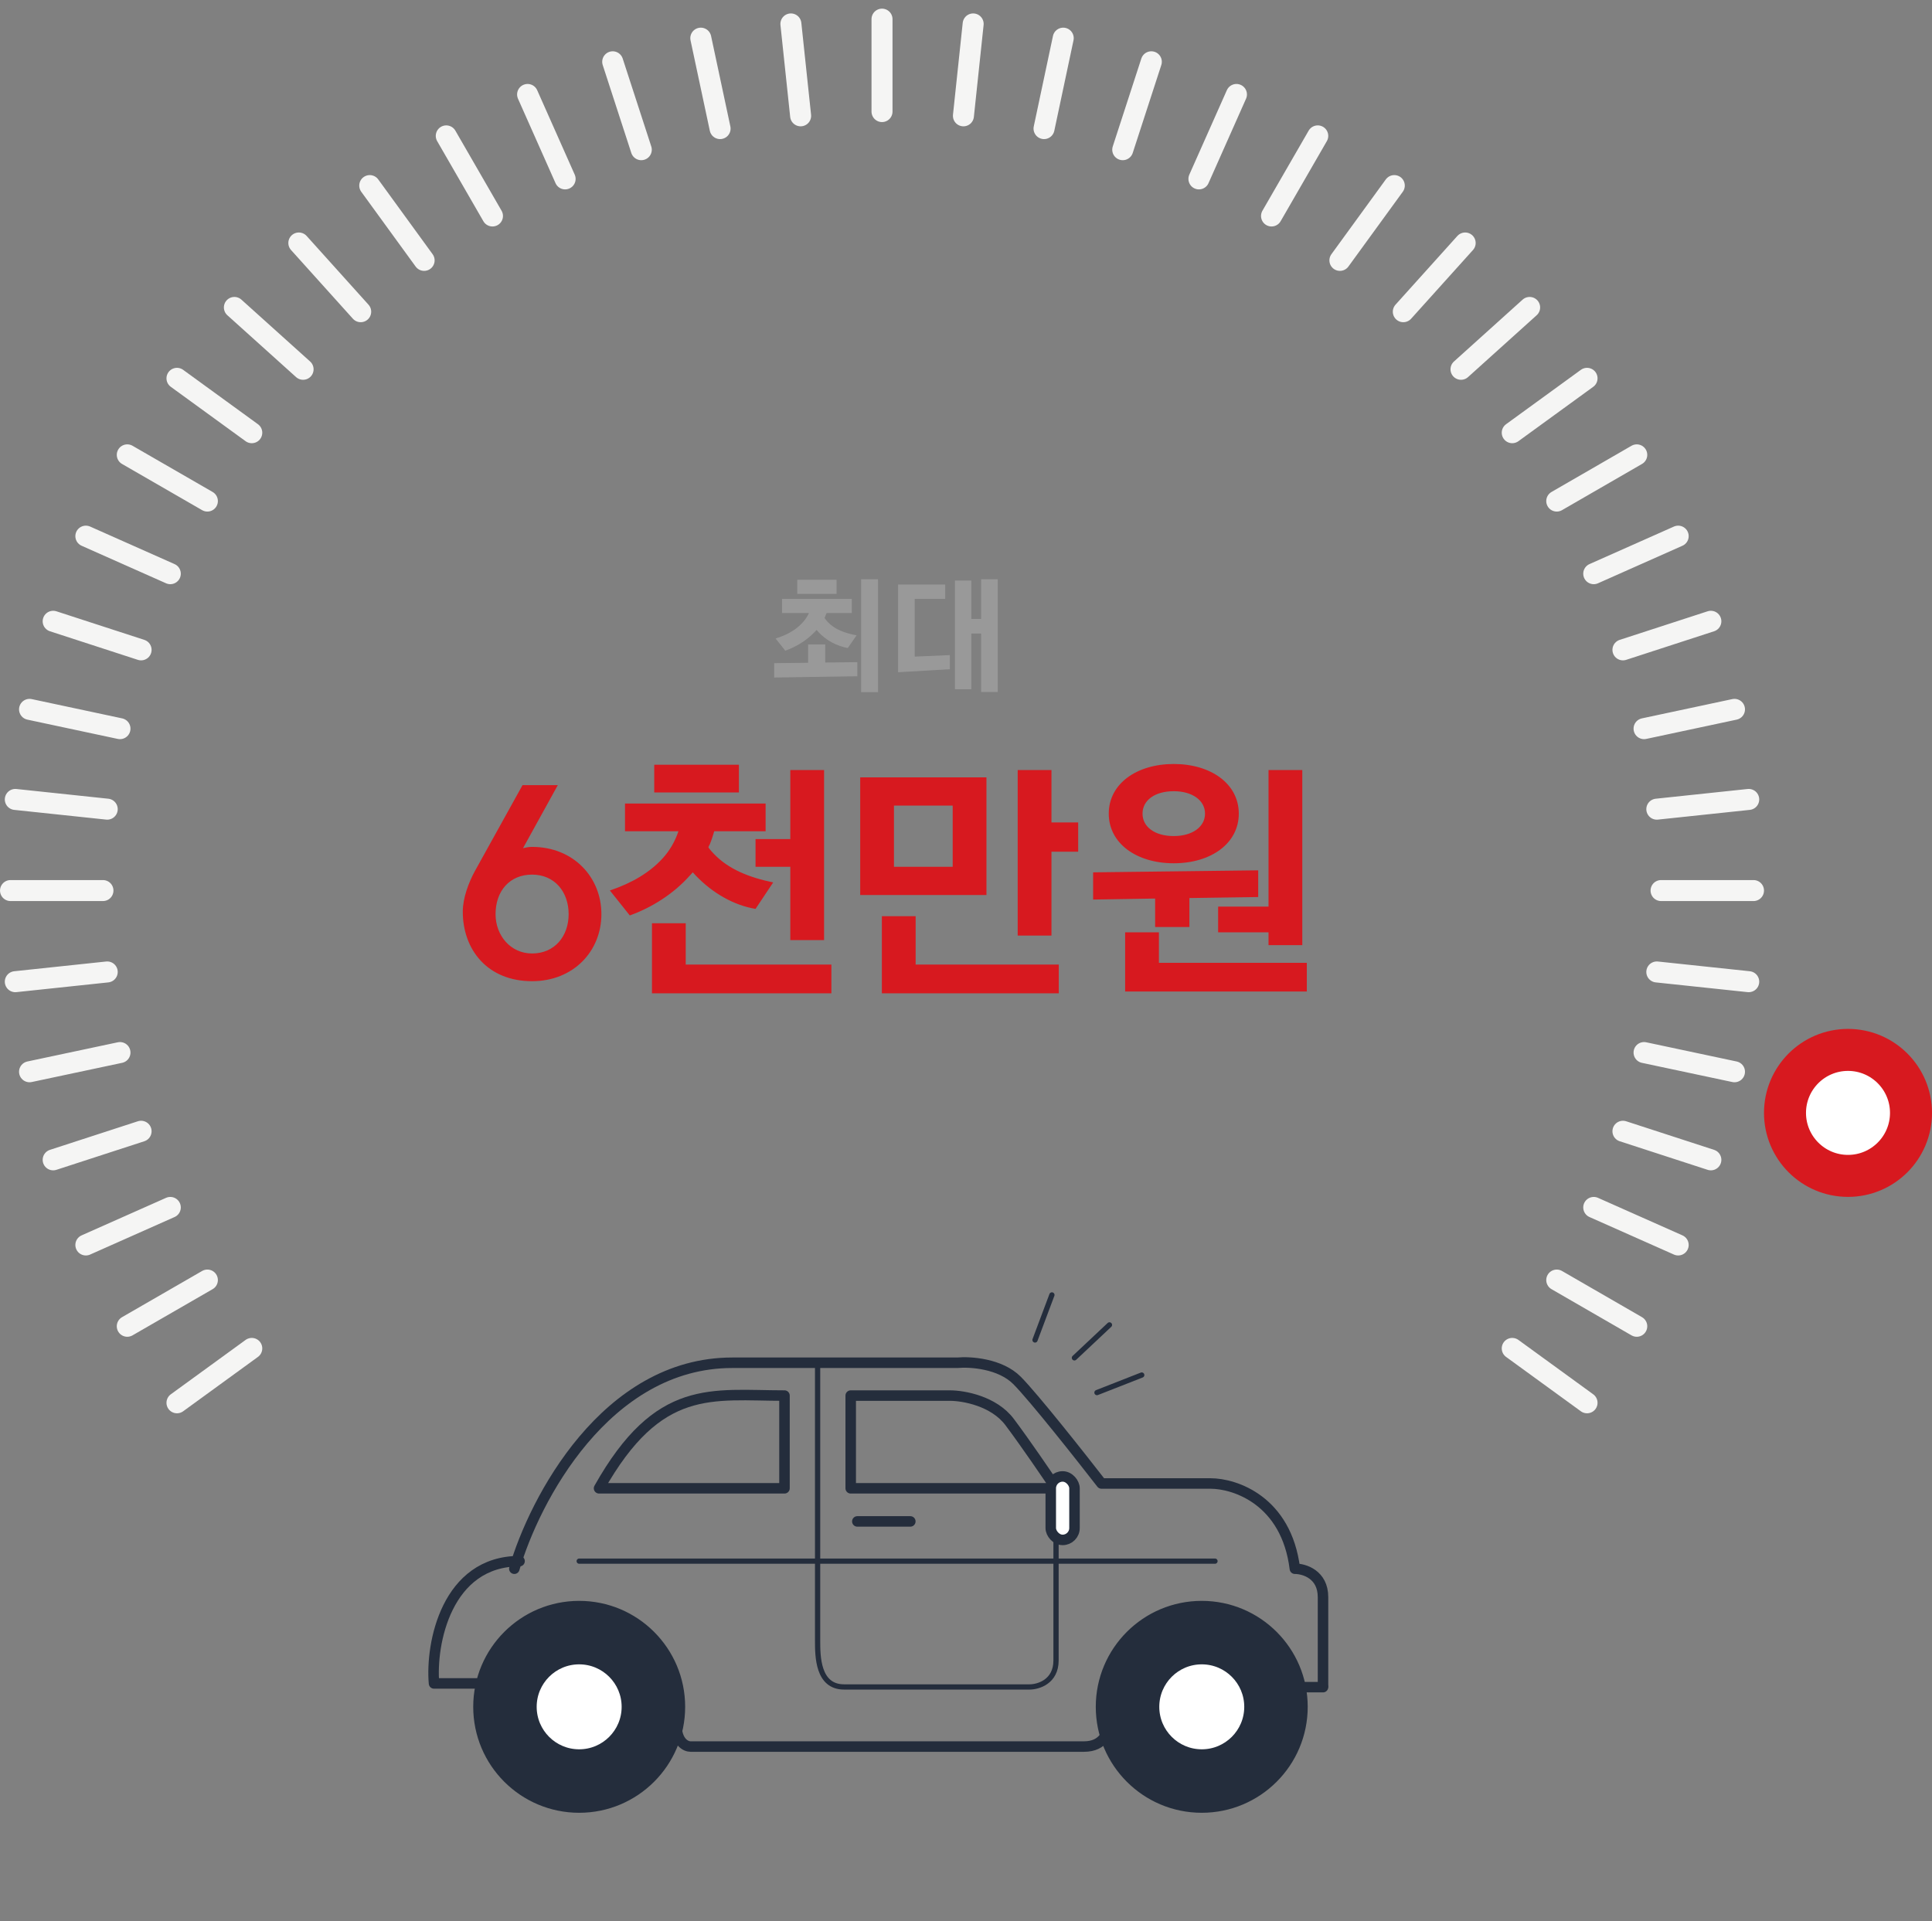 <svg width="184" height="183" viewBox="0 0 184 183" fill="none" xmlns="http://www.w3.org/2000/svg">
<rect x="0" y="0" width="184" height="183" fill="#808080" stroke="none"/>
<circle cx="176" cy="106" r="6" fill="white" stroke="#D7191F" stroke-width="4"/>
<path d="M126 160.696H123.323C123.099 158.338 120.98 153.623 114.287 153.623C107.594 153.623 105.698 160.696 105.587 164.232C105.587 164.94 105.118 166.354 103.244 166.354C101.37 166.354 77.477 166.354 65.764 166.354C65.318 166.354 64.426 165.93 64.426 164.232C64.426 162.111 63.756 156.806 59.741 154.684C55.725 152.562 48.028 153.623 46.69 160.342H41.335C41.001 156.57 42.522 148.694 49.482 148.694" stroke="#242D3C" stroke-linecap="round" stroke-linejoin="round"/>
<path d="M48.984 149.416C50.882 142.877 57.69 129.798 69.745 129.798C81.8 129.798 89.055 129.798 91.176 129.798C92.403 129.685 95.261 129.866 96.868 131.489C98.475 133.113 102.896 138.705 104.905 141.298H115.285C117.629 141.298 122.518 142.922 123.322 149.416C124.215 149.416 126.001 149.957 126.001 152.122C126.001 154.286 126.001 158.661 126.001 160.578" stroke="#242D3C" stroke-linecap="round" stroke-linejoin="round"/>
<circle cx="55.161" cy="162.57" r="9.592" fill="#242D3C" stroke="#242D3C"/>
<circle cx="114.452" cy="162.57" r="9.592" fill="#242D3C" stroke="#242D3C"/>
<circle cx="114.454" cy="162.57" r="4.546" fill="white" stroke="#242D3C"/>
<circle cx="55.158" cy="162.57" r="4.546" fill="white" stroke="#242D3C"/>
<path d="M115.712 148.694L55.162 148.694" stroke="#242D3C" stroke-width="0.5" stroke-linecap="round" stroke-linejoin="round"/>
<path d="M57.052 141.756C62.729 131.664 67.775 132.925 74.713 132.925V141.756L57.052 141.756Z" stroke="#242D3C" stroke-linecap="round" stroke-linejoin="round"/>
<path d="M90.481 132.926H81.02V141.756H100.573C99.732 140.494 97.671 137.467 96.158 135.449C94.644 133.43 91.743 132.926 90.481 132.926Z" stroke="#242D3C" stroke-linecap="round" stroke-linejoin="round"/>
<path d="M81.651 144.91H86.697" stroke="#242D3C" stroke-linecap="round" stroke-linejoin="round"/>
<path d="M77.867 129.771V156.262C77.867 157.734 77.867 160.677 80.39 160.677C81.904 160.677 92.585 160.677 98.051 160.677C98.892 160.677 100.574 160.173 100.574 158.154C100.574 156.136 100.574 150.796 100.574 146.17" stroke="#242D3C" stroke-width="0.5" stroke-linecap="round" stroke-linejoin="round"/>
<rect x="100.072" y="140.626" width="2.261" height="6.046" rx="1.131" fill="white" stroke="#242D3C"/>
<path d="M100.181 123.339L98.573 127.628" stroke="#242D3C" stroke-width="0.5" stroke-linecap="round" stroke-linejoin="round"/>
<path d="M105.663 126.193L102.325 129.331" stroke="#242D3C" stroke-width="0.5" stroke-linecap="round" stroke-linejoin="round"/>
<path d="M108.737 130.968L104.473 132.64" stroke="#242D3C" stroke-width="0.5" stroke-linecap="round" stroke-linejoin="round"/>
<path d="M50.675 93.456C54.611 93.456 57.276 90.6 57.276 87.072C57.276 83.544 54.611 80.664 50.675 80.664C50.388 80.664 50.123 80.712 49.812 80.784L53.123 74.784H49.764L45.227 82.968C44.651 84.024 44.075 85.512 44.075 86.832C44.075 90.456 46.428 93.456 50.675 93.456ZM47.196 87.072C47.196 84.864 48.539 83.304 50.675 83.304C52.812 83.304 54.156 84.936 54.156 87.072C54.156 89.184 52.812 90.816 50.675 90.816C48.611 90.816 47.196 89.088 47.196 87.072ZM73.636 84.048C71.332 83.568 69.412 82.8 68.02 81.36C67.828 81.168 67.636 80.952 67.468 80.712C67.492 80.616 67.54 80.52 67.588 80.448C67.756 80.04 67.9 79.608 68.02 79.176H72.916V76.536H59.524V79.176H64.612C64.276 80.184 63.748 81.072 63.052 81.816C61.876 83.088 60.22 84.096 58.084 84.816L59.98 87.192C62.068 86.448 64.156 85.128 65.692 83.4L65.98 83.088L66.268 83.4C67.852 85.056 69.892 86.232 71.956 86.568L73.636 84.048ZM71.956 82.56H75.268V89.544H78.484V73.344H75.268V79.92H71.956V82.56ZM62.092 87.936V94.608H79.18V91.872H65.308V87.936H62.092ZM70.372 75.48V72.84H62.308V75.48H70.372ZM100.14 89.112V81.12H102.684V78.336H100.14V73.344H96.924V89.112H100.14ZM93.948 85.248V74.04H81.924V85.248H93.948ZM85.14 76.728H90.732V82.56H85.14V76.728ZM83.988 87.264V94.608H100.836V91.872H87.204V87.264H83.988ZM111.788 72.768C108.236 72.768 105.596 74.664 105.596 77.496C105.596 80.328 108.236 82.224 111.788 82.224C115.34 82.224 117.98 80.328 117.98 77.496C117.98 74.664 115.34 72.768 111.788 72.768ZM116.012 88.8H120.812V90.024H124.028V73.344H120.812V86.352H116.012V88.8ZM107.156 88.8V94.44H124.46V91.704H110.372V88.8H107.156ZM113.276 88.296V85.536L119.828 85.44V82.896L104.108 83.088V85.68L110.012 85.584V88.296H113.276ZM111.788 79.632C109.988 79.632 108.812 78.768 108.812 77.496C108.812 76.224 109.988 75.36 111.788 75.36C113.54 75.36 114.764 76.224 114.764 77.496C114.764 78.768 113.54 79.632 111.788 79.632Z" fill="#D7191F"/>
<path d="M74.788 61.976C75.748 61.64 76.756 61.052 77.536 60.248L77.776 59.996L77.956 60.212C78.7 61.004 79.696 61.532 80.74 61.724L81.58 60.512C80.44 60.296 79.504 59.96 78.82 59.228C78.712 59.12 78.616 58.988 78.532 58.856C78.604 58.7 78.664 58.544 78.724 58.388H81.124V57.044H74.476V58.388H77.044L76.996 58.484C76.444 59.588 75.316 60.38 73.864 60.812L74.788 61.976ZM83.62 65.924V55.172H82.012V65.924H83.62ZM81.652 64.412V63.068L78.592 63.104V61.376H76.96V63.128L73.732 63.164V64.532L81.652 64.412ZM75.928 55.22V56.564H79.672V55.22H75.928ZM90.944 65.648H92.504V60.344H93.44V65.912H95.024V55.172H93.44V58.952H92.504V55.292H90.944V65.648ZM85.532 55.676V64.028L90.464 63.74V62.396L87.116 62.54V57.044H90.02V55.676H85.532Z" fill="#999999"/>
<path d="M1.002 84.823H9.805" stroke="#F5F5F4" stroke-width="2" stroke-miterlimit="10" stroke-linecap="round"/>
<path d="M1.458 93.503L10.212 92.576" stroke="#F5F5F4" stroke-width="2" stroke-miterlimit="10" stroke-linecap="round"/>
<path d="M2.814 102.082L11.426 100.253" stroke="#F5F5F4" stroke-width="2" stroke-miterlimit="10" stroke-linecap="round"/>
<path d="M5.064 110.471L13.437 107.749" stroke="#F5F5F4" stroke-width="2" stroke-miterlimit="10" stroke-linecap="round"/>
<path d="M8.177 118.579L16.219 115.005" stroke="#F5F5F4" stroke-width="2" stroke-miterlimit="10" stroke-linecap="round"/>
<path d="M12.122 126.323L19.75 121.922" stroke="#F5F5F4" stroke-width="2" stroke-miterlimit="10" stroke-linecap="round"/>
<path d="M16.855 133.612L23.978 128.433" stroke="#F5F5F4" stroke-width="2" stroke-miterlimit="10" stroke-linecap="round"/>
<path d="M151.147 133.612L144.023 128.433" stroke="#F5F5F4" stroke-width="2" stroke-miterlimit="10" stroke-linecap="round"/>
<path d="M155.882 126.323L148.262 121.922" stroke="#F5F5F4" stroke-width="2" stroke-miterlimit="10" stroke-linecap="round"/>
<path d="M159.827 118.579L151.785 115.005" stroke="#F5F5F4" stroke-width="2" stroke-miterlimit="10" stroke-linecap="round"/>
<path d="M162.939 110.471L154.566 107.749" stroke="#F5F5F4" stroke-width="2" stroke-miterlimit="10" stroke-linecap="round"/>
<path d="M165.189 102.082L156.577 100.253" stroke="#F5F5F4" stroke-width="2" stroke-miterlimit="10" stroke-linecap="round"/>
<path d="M166.545 93.503L157.792 92.576" stroke="#F5F5F4" stroke-width="2" stroke-miterlimit="10" stroke-linecap="round"/>
<path d="M167 84.823H158.197" stroke="#F5F5F4" stroke-width="2" stroke-miterlimit="10" stroke-linecap="round"/>
<path d="M166.545 76.144L157.792 77.07" stroke="#F5F5F4" stroke-width="2" stroke-miterlimit="10" stroke-linecap="round"/>
<path d="M165.189 67.565L156.577 69.402" stroke="#F5F5F4" stroke-width="2" stroke-miterlimit="10" stroke-linecap="round"/>
<path d="M162.939 59.175L154.566 61.897" stroke="#F5F5F4" stroke-width="2" stroke-miterlimit="10" stroke-linecap="round"/>
<path d="M159.827 51.067L151.785 54.642" stroke="#F5F5F4" stroke-width="2" stroke-miterlimit="10" stroke-linecap="round"/>
<path d="M155.882 43.324L148.262 47.725" stroke="#F5F5F4" stroke-width="2" stroke-miterlimit="10" stroke-linecap="round"/>
<path d="M151.147 36.035L144.023 41.214" stroke="#F5F5F4" stroke-width="2" stroke-miterlimit="10" stroke-linecap="round"/>
<path d="M145.679 29.283L139.143 35.174" stroke="#F5F5F4" stroke-width="2" stroke-miterlimit="10" stroke-linecap="round"/>
<path d="M139.54 23.144L133.649 29.689" stroke="#F5F5F4" stroke-width="2" stroke-miterlimit="10" stroke-linecap="round"/>
<path d="M132.79 17.677L127.61 24.8" stroke="#F5F5F4" stroke-width="2" stroke-miterlimit="10" stroke-linecap="round"/>
<path d="M125.5 12.943L121.098 20.571" stroke="#F5F5F4" stroke-width="2" stroke-miterlimit="10" stroke-linecap="round"/>
<path d="M117.757 8.997L114.183 17.039" stroke="#F5F5F4" stroke-width="2" stroke-miterlimit="10" stroke-linecap="round"/>
<path d="M109.65 5.885L106.928 14.258" stroke="#F5F5F4" stroke-width="2" stroke-miterlimit="10" stroke-linecap="round"/>
<path d="M101.26 3.635L99.432 12.248" stroke="#F5F5F4" stroke-width="2" stroke-miterlimit="10" stroke-linecap="round"/>
<path d="M92.682 2.279L91.755 11.032" stroke="#F5F5F4" stroke-width="2" stroke-miterlimit="10" stroke-linecap="round"/>
<path d="M84.001 1.824V10.627" stroke="#F5F5F4" stroke-width="2" stroke-miterlimit="10" stroke-linecap="round"/>
<path d="M75.323 2.279L76.25 11.032" stroke="#F5F5F4" stroke-width="2" stroke-miterlimit="10" stroke-linecap="round"/>
<path d="M66.743 3.635L68.58 12.248" stroke="#F5F5F4" stroke-width="2" stroke-miterlimit="10" stroke-linecap="round"/>
<path d="M58.353 5.885L61.075 14.258" stroke="#F5F5F4" stroke-width="2" stroke-miterlimit="10" stroke-linecap="round"/>
<path d="M50.247 8.997L53.821 17.039" stroke="#F5F5F4" stroke-width="2" stroke-miterlimit="10" stroke-linecap="round"/>
<path d="M42.501 12.943L46.902 20.571" stroke="#F5F5F4" stroke-width="2" stroke-miterlimit="10" stroke-linecap="round"/>
<path d="M35.214 17.677L40.393 24.8" stroke="#F5F5F4" stroke-width="2" stroke-miterlimit="10" stroke-linecap="round"/>
<path d="M28.461 23.144L34.352 29.689" stroke="#F5F5F4" stroke-width="2" stroke-miterlimit="10" stroke-linecap="round"/>
<path d="M22.322 29.283L28.866 35.174" stroke="#F5F5F4" stroke-width="2" stroke-miterlimit="10" stroke-linecap="round"/>
<path d="M16.855 36.035L23.978 41.214" stroke="#F5F5F4" stroke-width="2" stroke-miterlimit="10" stroke-linecap="round"/>
<path d="M12.122 43.324L19.75 47.725" stroke="#F5F5F4" stroke-width="2" stroke-miterlimit="10" stroke-linecap="round"/>
<path d="M8.177 51.067L16.219 54.642" stroke="#F5F5F4" stroke-width="2" stroke-miterlimit="10" stroke-linecap="round"/>
<path d="M5.064 59.175L13.437 61.897" stroke="#F5F5F4" stroke-width="2" stroke-miterlimit="10" stroke-linecap="round"/>
<path d="M2.814 67.565L11.426 69.402" stroke="#F5F5F4" stroke-width="2" stroke-miterlimit="10" stroke-linecap="round"/>
<path d="M1.458 76.144L10.212 77.07" stroke="#F5F5F4" stroke-width="2" stroke-miterlimit="10" stroke-linecap="round"/>
</svg>
